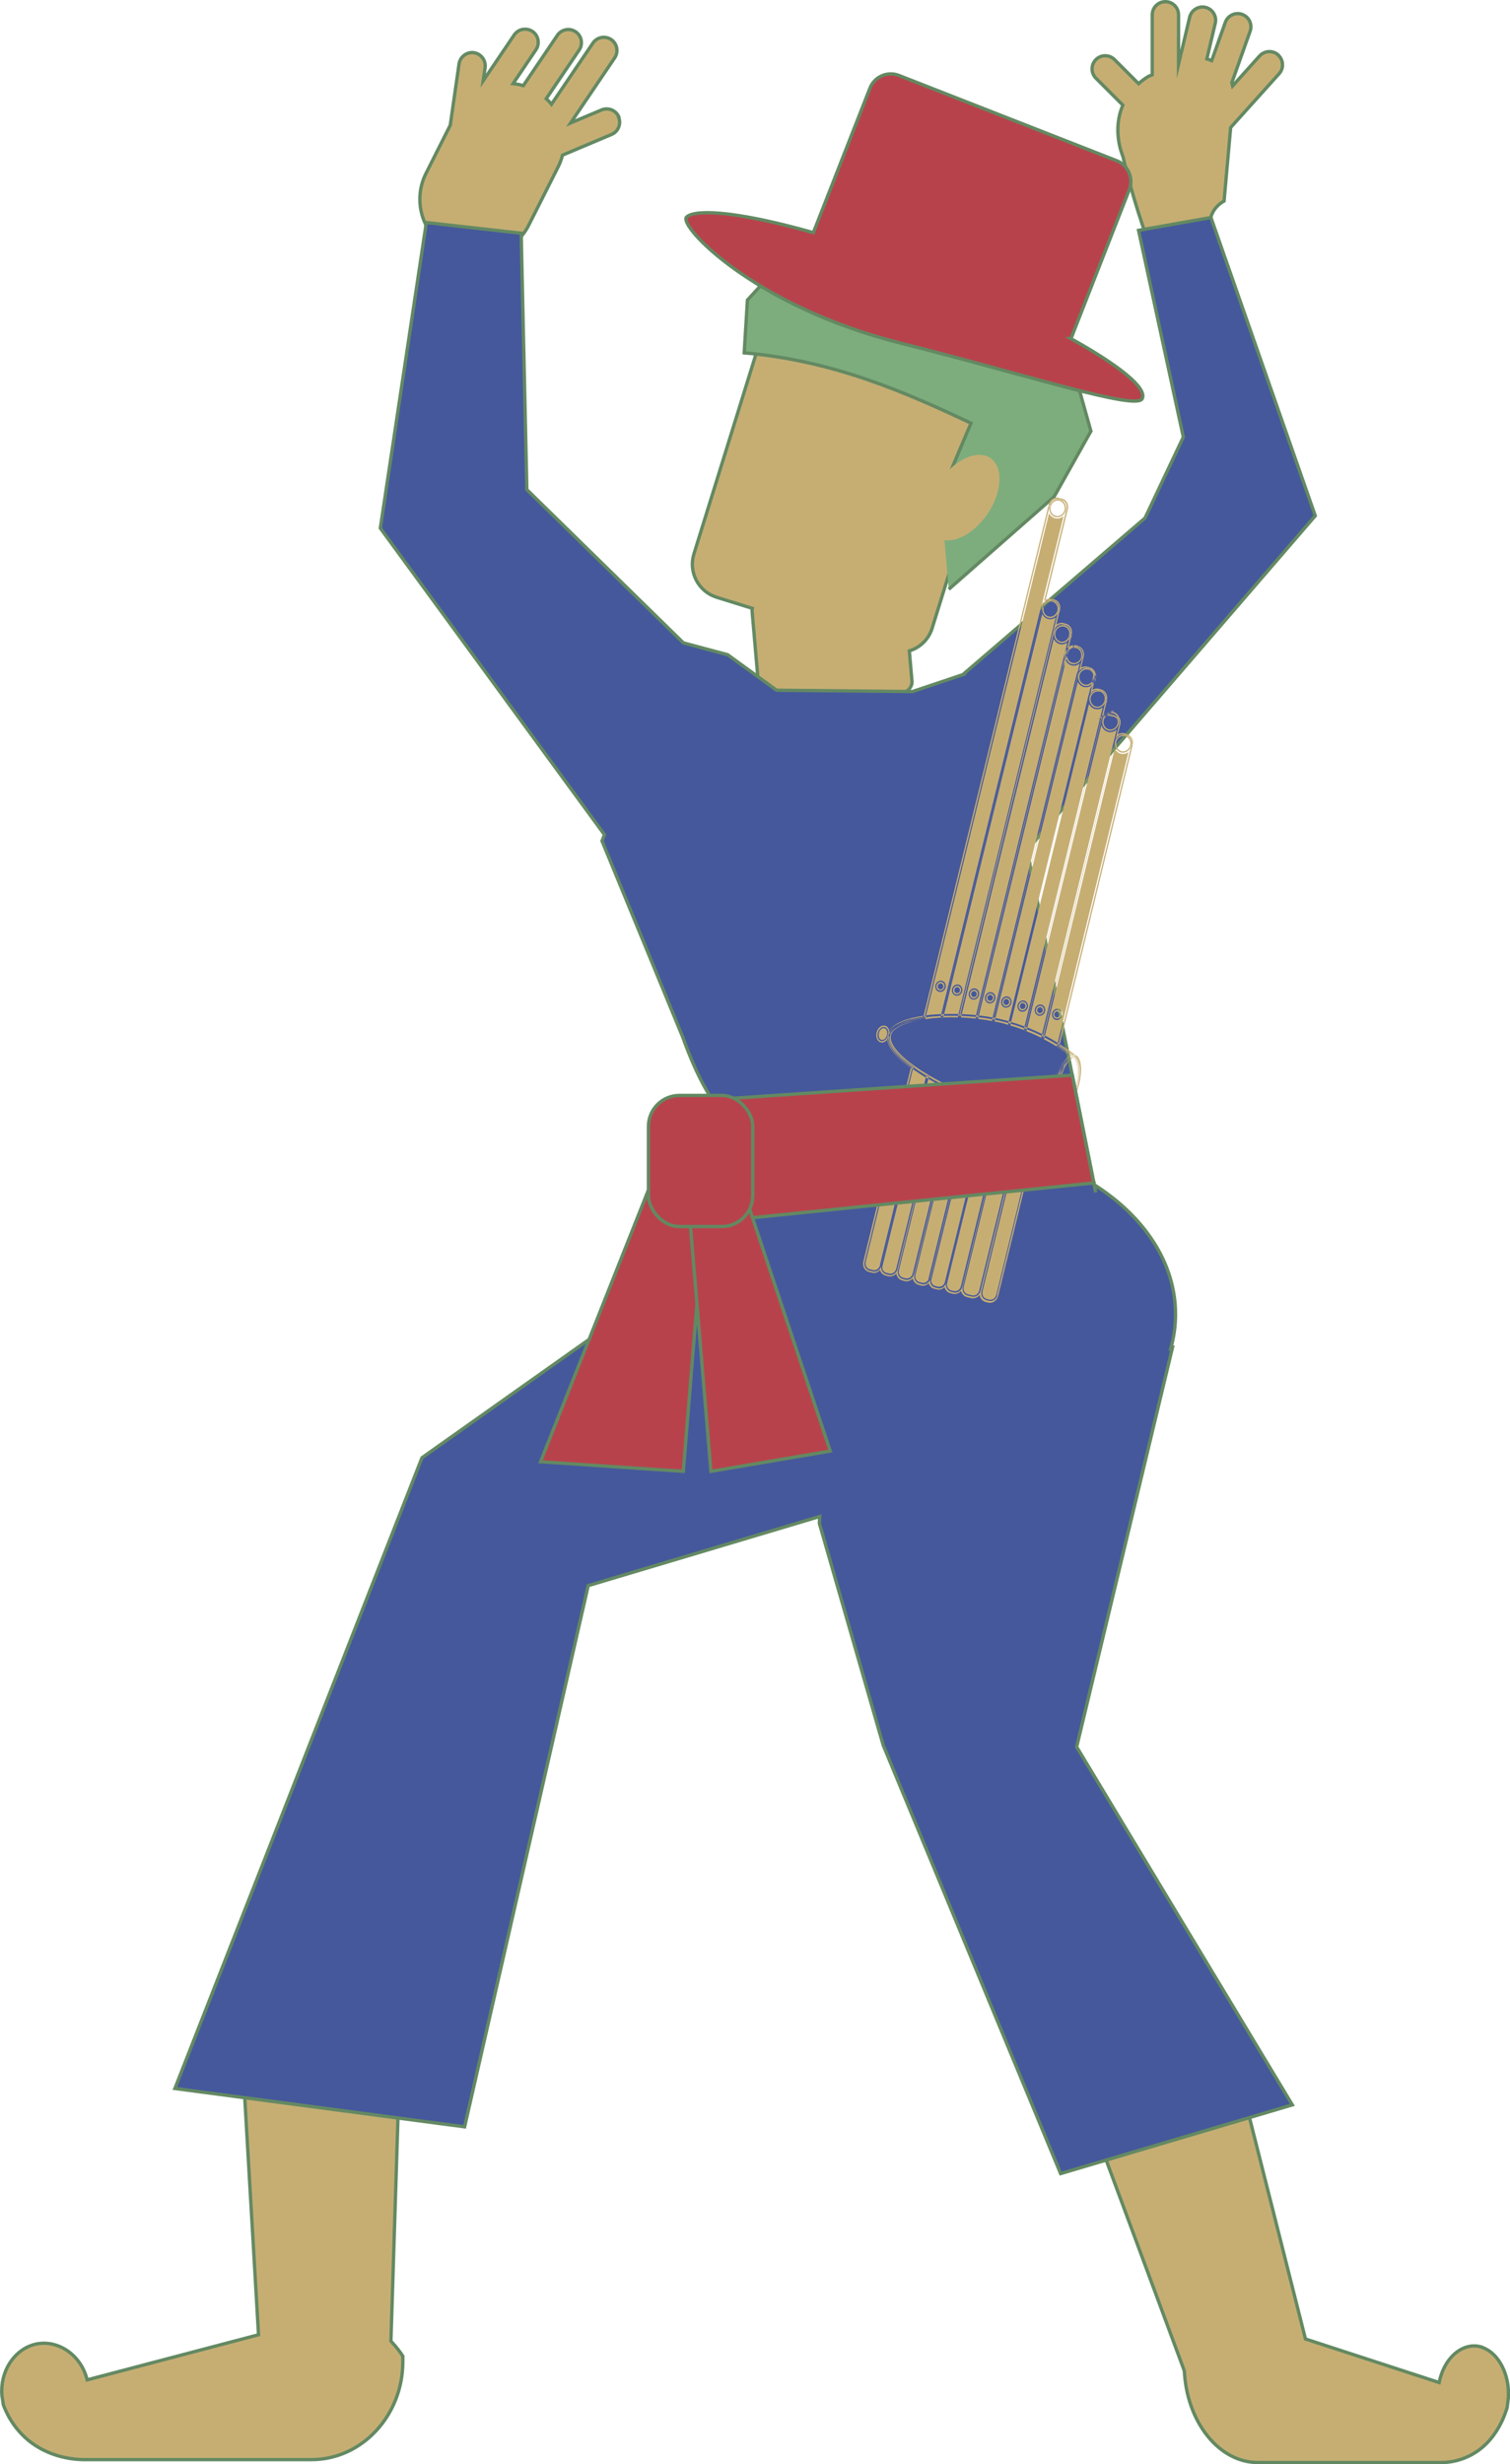 <?xml version="1.0" encoding="UTF-8"?>
<svg id="Layer_2" data-name="Layer 2" xmlns="http://www.w3.org/2000/svg" viewBox="0 0 135.62 221.24">
  <defs>
    <style>
      .cls-1 {
        fill: #b8424c;
      }

      .cls-1, .cls-2, .cls-3, .cls-4 {
        stroke: #638962;
        stroke-miterlimit: 10;
        stroke-width: .3px;
      }

      .cls-5 {
        stroke-width: 0px;
      }

      .cls-5, .cls-3 {
        fill: #c6ae73;
      }

      .cls-2 {
        fill: #7dad7d;
      }

      .cls-4 {
        fill: #45589c;
      }
    </style>
  </defs>
  <g id="Layer_1-2" data-name="Layer 1">
    <g>
      <path class="cls-3" d="M87.43,34.05l-15.5-4.81c-1.62-.5-3.36.41-3.87,2.03l-5.74,18.48c-.5,1.62.41,3.36,2.03,3.87l3.22,1c-.02.08-.03.17-.02.26l.65,7.49c.06.66.95,1.12,1.99,1.03l2.57-.22.5-.04,6.86-.6c1.04-.09,1.84-.7,1.79-1.36l-.24-2.74c.95-.29,1.74-1.03,2.05-2.04l5.74-18.48c.5-1.62-.41-3.36-2.03-3.87Z"/>
      <path class="cls-3" d="M114.8,4.93c-.48-.43-1.23-.39-1.67.09l-2.42,2.69c-.02-.09-.06-.18-.08-.27l1.65-4.64c.22-.61-.1-1.29-.72-1.51-.61-.22-1.29.1-1.51.72l-1.22,3.43c-.14-.06-.29-.1-.44-.15l.76-3.21c.15-.63-.25-1.27-.88-1.42-.63-.15-1.27.25-1.42.88l-1,4.23V1.33c0-.65-.53-1.18-1.18-1.18s-1.18.53-1.18,1.18v5.39c-.12.05-.23.09-.35.14-.23.14-.54.35-.88.65l-2.16-2.16c-.46-.46-1.21-.46-1.67,0-.46.46-.46,1.21,0,1.67l2.42,2.42c-.93,2.16-.15,4.23,0,4.59.37,1.56.81,3.19,1.34,4.88.28.89.57,1.75.86,2.58,2.07.1,4.15.19,6.22.29-.07-.08-.86-1.02-.53-2.24.26-.97,1.06-1.42,1.2-1.49.2-2.2.39-4.4.59-6.6l4.36-4.84c.43-.48.39-1.23-.09-1.67Z"/>
      <g>
        <path class="cls-3" d="M21.31,174.79v2.01l1.91,32.82c-5.13,1.35-10.26,2.7-15.39,4.05-.58-2.36-2.81-3.73-4.81-3.16-1.77.5-3.02,2.42-2.85,4.54.04.29.09.57.13.86.26.69.68,1.54,1.38,2.34,2.1,2.43,5.04,2.57,5.78,2.58h20.53c4.5,0,8.19-3.95,8.19-8.79v-.5c-.21-.33-.57-.82-1.07-1.35l1.12-35.42h-14.92Z"/>
        <path class="cls-3" d="M133.15,210.75c-1.62-.57-3.43.8-3.89,3.16-4-1.3-8.01-2.61-12.01-3.91l-6.72-26.56-13.49,3.96.45,1.52,8.88,23.94c.22,4.58,3.1,8.23,6.6,8.23h16.59c.6-.01,2.98-.15,4.68-2.58.57-.81.91-1.66,1.12-2.34.04-.29.07-.57.11-.86.14-2.12-.88-4.04-2.31-4.54Z"/>
      </g>
      <path class="cls-3" d="M55.58,10.5c-.25-.6-.95-.88-1.55-.63l-2.78,1.17,3.96-5.85c.36-.54.22-1.28-.32-1.64-.54-.36-1.28-.22-1.64.32l-3.72,5.49c-.14-.18-.3-.34-.47-.5l2.96-4.37c.36-.54.22-1.28-.32-1.64h0c-.54-.36-1.28-.22-1.64.32l-3.06,4.52c-.3-.09-.61-.15-.92-.18l2.06-3.05c.36-.54.22-1.28-.32-1.64h0c-.54-.36-1.28-.22-1.64.32l-2.78,4.11.17-1.18c.09-.64-.36-1.24-1-1.34-.64-.09-1.24.36-1.34,1l-.79,5.51-2.18,4.33c-1.28,2.54-.25,5.66,2.28,6.94h0c2.54,1.28,5.66.25,6.94-2.28l2.65-5.25c.17-.34.3-.69.39-1.05l4.41-1.86c.6-.25.88-.95.63-1.55Z"/>
      <path class="cls-4" d="M105.25,120.98l-.16.3c.32-1.06.49-2.16.49-3.28,0-4.63-2.82-8.78-7.3-11.63l-5.98-29.76-.08-.26,25.91-30.04-9.37-26.78-6.5,1.15,4.02,18.56-3.44,7.27-16.26,13.97.02.05-4.65,1.56-12.2-.12-4.4-3.19-3.97-1.06-14.06-13.76-.51-23.02-8.52-.96-4.13,27.44,20.13,27.52-.22.56,7.27,17.66c2.54,7.09,5.19,8.87,7.84,9.77l-.93,4.26c-2.41,1.78-4.23,3.98-5.24,6.42l-.24-.33-24.87,17.6-22.19,56.63,26.02,3.44,11.1-48.59,20.8-6.21-.04.61,5.74,19.94,15.93,38.45,20.81-6.17-19.37-32.14,8.61-35.87Z"/>
      <path class="cls-2" d="M85.21,52.91l9.47-8.32,3.3-5.88-2.58-9.18-12.34-6.6-12.77.57-3.16,3.44-.29,4.74c8.24.71,14.84,3.72,20.37,6.31l-2.73,6.46"/>
      <ellipse class="cls-5" cx="86.54" cy="44.68" rx="4.29" ry="2.6" transform="translate(1.01 91.26) rotate(-55.88)"/>
      <g>
        <path class="cls-5" d="M96.34,94.67l.04.03c.06,0,.12-.01.17,0,.01,0,.02.01.03.02h0s-.16-.12-.16-.12c-.4-.3-.82-.58-1.23-.84l-.03.1c.4.26.8.53,1.17.81Z"/>
        <path class="cls-5" d="M95.37,99.49l-.19.02c-.1.01-.21.01-.31.02.12-.01.25-.01.37-.02l.25-.03h0s-.09,0-.13,0h0Z"/>
        <path class="cls-5" d="M81.75,91.52l.02.09-.02-.09c.35-.09.75-.17,1.17-.24l.02-.08c-1.48.22-2.66.65-3.08,1.35,0,0,0,0,0,.01.29-.44.92-.79,1.88-1.05Z"/>
        <path class="cls-5" d="M96.83,97.37c-.29,1.15-.84,2-1.33,2.11.52-.04,1.11-.91,1.42-2.14.34-1.33.18-2.44-.35-2.62l-.09.07c.52.15.67,1.27.34,2.58Z"/>
        <path class="cls-5" d="M100.55,64.48s0-.01,0-.02c0,0,0,.01,0,.02h0Z"/>
        <path class="cls-5" d="M99.95,64.03c.24.06.41.25.49.48l.1-.05c-.1-.28-.3-.48-.56-.54-.04,0-.08,0-.11,0l-.15.12c.08,0,.16-.02.24,0Z"/>
        <path class="cls-5" d="M99.33,64.05l.36-.14c-.12.02-.24.06-.36.14Z"/>
        <path class="cls-5" d="M100.04,64.34h0c.12.03.23.12.3.23,0,0,0,0,0-.01l.1-.05c-.08-.14-.21-.24-.37-.28l-.39-.09s-.07,0-.1,0l-.18.14s0,0-.01.01c.1-.04.19-.05.27-.03l.39.09Z"/>
        <path class="cls-5" d="M101.12,66l.07.02c.33.08.53.44.44.8v.02s.1.02.1.02c0,0,0,0,0-.01h0c.05-.21.02-.42-.08-.59s-.26-.29-.45-.35l-.07-.02h0s-.04.12-.04.12Z"/>
        <path class="cls-5" d="M101.52,66.83h0s.11,0,.11,0c.04-.38-.16-.73-.51-.83l-.03.09v.02s-.01,0-.01,0h0c.29.09.48.39.44.72Z"/>
        <path class="cls-5" d="M94.27,45.44l.03-.11c.09-.36.43-.59.76-.51l.1.02.03-.12-.1-.02c-.39-.1-.8.17-.9.6l-.03.11v-.03s.11.05.11.05Z"/>
        <path class="cls-5" d="M95.14,44.96h0s.03-.12.03-.12c-.39-.08-.78.17-.89.59h.02s.08.01.08.01v.02s0,0,0,0c.09-.36.43-.58.76-.51Z"/>
        <path class="cls-5" d="M99.21,62.82h0s.11,0,.11,0c.04-.37-.15-.71-.48-.83l-.03.11h0c.28.09.45.38.41.7Z"/>
        <path class="cls-5" d="M98.88,62.01c.33.08.53.44.44.8h0s.08.03.08.03h.02s0,0,0,0h0c.1-.42-.13-.84-.52-.94h0s-.04-.01-.04-.01l-.03.11h.04Z"/>
        <path class="cls-5" d="M97.84,60.03h0c.25.06.42.28.46.54l.11-.02c-.04-.31-.25-.56-.53-.63h0s0,.02,0,.02l-.02.09h0Z"/>
        <path class="cls-5" d="M97.81,60.14h0c.2.07.34.24.39.46,0,0,0,0,0,0l.11-.02c-.06-.25-.22-.46-.46-.54h0s-.03.12-.03.12Z"/>
        <polygon class="cls-5" points="98.41 60.56 98.41 60.55 98.41 60.56 98.41 60.56"/>
        <path class="cls-5" d="M94.61,54.05h-.01c.27.11.43.4.38.72h0s.11.01.11.01c.06-.37-.13-.71-.45-.84h0s-.03.12-.03.12Z"/>
        <path class="cls-5" d="M94.64,53.93h.02c.33.08.53.45.44.81v.04s.1.02.1.02c0,0,0,0,0,0v-.04c.11-.42-.12-.84-.52-.95h0s-.02.07-.02.07v.04s0,0,0,0Z"/>
        <path class="cls-5" d="M94.42,53.88h.04s.02-.11.02-.11c0,0,0,0,0,0h-.04c-.19-.05-.38-.01-.54.1l-.05.19c.15-.15.35-.22.56-.17Z"/>
        <path class="cls-5" d="M93.76,54.4l-.02.1h0c.09-.32.38-.53.69-.5h-.01s.02-.12.02-.12c-.23-.02-.45.08-.61.25l-.05.2s-.02.05-.03.06Z"/>
        <path class="cls-5" d="M96.37,58.04c-.17.03-.32.13-.43.27v.05s.05.05.05.05c0,0,0,0,0,0,.1-.14.25-.23.4-.26l-.02-.23c-.14.02-.26.08-.37.17l-.05.21c.11-.15.26-.25.43-.26Z"/>
        <path class="cls-5" d="M96.57,58.05s-.07,0-.11,0c.04,0,.07,0,.11,0l.02-.12s-.06,0-.08,0c-.02,0-.03,0-.05,0v.24s.03,0,.04,0h0s.04,0,.05,0h0s.02-.12.02-.12Z"/>
        <path class="cls-5" d="M101.08,65.99s.01,0,.02,0c0,0,0,0,.01,0l.03-.11h.01s-.01,0-.01,0h-.04s0,0,0,0l-.03.12Z"/>
        <polygon class="cls-5" points="101.11 65.99 101.08 65.99 101.05 66.1 101.08 66.1 101.11 65.99"/>
        <path class="cls-5" d="M101.12,66h-.01s0,0,.01,0h0Z"/>
        <polygon class="cls-5" points="101.11 65.99 101.11 65.99 101.11 65.99 101.11 65.99"/>
        <path class="cls-5" d="M101.63,66.84s0,.07,0,.11c0,.03-.03.06-.04.09l.1.03h0s0,0,0,0c.01-.02.03-.05.04-.08,0-.04,0-.07,0-.1,0,0,0-.02,0-.03h0s-.11-.01-.11-.01Z"/>
        <polygon class="cls-5" points="101.48 67.01 101.58 67.04 101.63 66.84 101.52 66.83 101.52 66.83 101.47 67.01 101.48 67.01"/>
        <polygon class="cls-5" points="101.63 66.84 101.63 66.84 101.63 66.83 101.63 66.84"/>
        <polygon class="cls-5" points="101.63 66.84 101.63 66.84 101.63 66.84 101.63 66.84"/>
        <path class="cls-5" d="M99.32,62.94s-.03.06-.04.09l.05.02h.06s.03-.04.04-.07,0-.07,0-.12h-.02s-.09-.01-.09-.01c0,.04,0,.07,0,.11Z"/>
        <polygon class="cls-5" points="99.17 62.99 99.28 63.03 99.32 62.83 99.21 62.82 99.21 62.82 99.17 63 99.17 62.99"/>
        <polygon class="cls-5" points="99.32 62.83 99.32 62.83 99.32 62.83 99.32 62.83"/>
        <path class="cls-5" d="M98.74,61.97s.04,0,.05,0c.02,0,.03.02.04.02l.03-.11h0s0,0,0,0c-.02-.01-.08-.03-.12-.03h0s-.02.12-.02.12Z"/>
        <polygon class="cls-5" points="98.8 62.11 98.83 62 98.74 61.97 98.71 62.09 98.71 62.09 98.8 62.11 98.8 62.11"/>
        <polygon class="cls-5" points="98.84 62 98.84 62 98.84 62 98.84 62"/>
        <polygon class="cls-5" points="98.84 62 98.83 62 98.83 62 98.84 62"/>
        <path class="cls-5" d="M97.77,59.99s.04.02.06.03l.03-.09v-.03s-.08-.03-.14-.03l-.02.12s.05,0,.07,0Z"/>
        <polygon class="cls-5" points="97.8 60.14 97.83 60.02 97.7 59.99 97.68 60.11 97.67 60.11 97.8 60.14 97.8 60.14"/>
        <polygon class="cls-5" points="97.84 60.03 97.84 60.03 97.83 60.02 97.83 60.02 97.84 60.03"/>
        <path class="cls-5" d="M98.41,60.99c.02-.09.02-.18.02-.27l-.12.51c.04-.06.08-.14.11-.24Z"/>
        <path class="cls-5" d="M98.1,61.13s0,0,0,0l.18-.31c.02-.08.02-.16.01-.23l-.11.02s0,0,0,0c0,.07,0,.14-.01.2l-.08.33Z"/>
        <polygon class="cls-5" points="98.41 60.54 98.4 60.55 98.41 60.55 98.41 60.54"/>
        <path class="cls-5" d="M98.32,60.75l.09-.16s0-.03,0-.04l-.11.02c.01.06.02.11.02.17Z"/>
        <polygon class="cls-5" points="98.3 60.58 98.3 60.57 98.3 60.57 98.3 60.58"/>
        <polygon class="cls-5" points="98.3 60.58 98.3 60.58 98.3 60.58 98.3 60.58"/>
        <path class="cls-5" d="M95.92,58.37l-.06.27v.19s0,0,0,0l.06-.25s.04-.1.07-.16c0,0,0,0,0,0l-.06-.05Z"/>
        <path class="cls-5" d="M96.58,58.05s.06,0,.09,0c.03,0,.05.03.08.04v-.03s.03-.09.03-.09c-.04-.02-.11-.04-.16-.04,0,0-.02,0-.03,0h0s0,0,0,0l-.02.12Z"/>
        <polygon class="cls-5" points="96.75 58.09 96.58 58.05 96.56 58.17 96.55 58.17 96.71 58.2 96.71 58.2 96.75 58.09"/>
        <polygon class="cls-5" points="96.57 58.05 96.57 58.05 96.57 58.05 96.57 58.05 96.57 58.05"/>
        <polygon class="cls-5" points="96.57 58.05 96.58 58.05 96.58 58.05 96.57 58.05"/>
        <path class="cls-5" d="M96.15,56.98s0,.09,0,.13c-.01.04-.03.07-.05.11l.1.04h0s0,0,.01-.02c.01-.03.03-.06.04-.1.01-.05.01-.09.01-.12,0-.01,0-.02,0-.03h0s-.11,0-.11,0Z"/>
        <polygon class="cls-5" points="95.99 57.18 96.09 57.22 96.15 56.98 96.04 56.96 96.04 56.96 95.98 57.19 95.99 57.18"/>
        <path class="cls-5" d="M95.09,54.79s0,.05,0,.07c0,.02-.02.04-.03.06l.1.03h0s0,0,0,0c0-.01.02-.04.03-.07s0-.06,0-.09h0s-.11-.01-.11-.01Z"/>
        <polygon class="cls-5" points="94.95 54.89 95.06 54.92 95.09 54.79 94.98 54.76 94.98 54.76 94.95 54.89 94.95 54.89"/>
        <polygon class="cls-5" points="95.09 54.78 95.09 54.77 95.09 54.77 95.09 54.78"/>
        <polygon class="cls-5" points="95.09 54.79 95.09 54.78 95.09 54.79 95.09 54.79"/>
        <path class="cls-5" d="M94.47,53.89s.06,0,.09,0c.03,0,.05.03.08.04v-.04s.03-.08.03-.08c-.04-.02-.09-.04-.18-.04h0s-.02.12-.02.12Z"/>
        <polygon class="cls-5" points="94.6 54.04 94.63 53.93 94.47 53.89 94.44 54 94.44 54 94.6 54.04 94.6 54.04"/>
        <polygon class="cls-5" points="94.46 53.89 94.45 53.88 94.45 53.89 94.46 53.89"/>
        <polygon class="cls-5" points="94.64 53.93 94.64 53.93 94.63 53.93 94.63 53.93 94.64 53.93"/>
        <polygon class="cls-5" points="94.47 53.89 94.46 53.89 94.47 53.89 94.47 53.89"/>
        <polygon class="cls-5" points="95.21 44.86 95.17 44.85 95.14 44.96 95.18 44.97 95.18 44.97 95.21 44.86"/>
        <path class="cls-5" d="M95.17,44.85s.02,0,.02,0c0,0,.01,0,.02,0l.03-.11h.01s-.02,0-.02,0h-.04s0,0,0,0l-.03.12Z"/>
        <polygon class="cls-5" points="95.17 44.85 95.17 44.84 95.17 44.85 95.17 44.85"/>
        <polygon class="cls-5" points="95.17 44.85 95.17 44.85 95.17 44.85 95.17 44.85"/>
        <polygon class="cls-5" points="94.27 45.46 94.27 45.46 94.27 45.46 94.27 45.46 94.27 45.46"/>
        <polygon class="cls-5" points="94.27 45.44 94.17 45.42 94.17 45.41 94.16 45.42 94.27 45.46 94.27 45.45 94.27 45.44"/>
        <polygon class="cls-5" points="94.38 45.48 94.38 45.47 94.27 45.44 94.27 45.46 94.3 45.46 94.38 45.48"/>
        <polygon class="cls-5" points="94.27 45.44 94.27 45.44 94.27 45.44 94.27 45.44"/>
        <polygon class="cls-5" points="94.27 45.44 94.27 45.44 94.27 45.44 94.27 45.44"/>
        <path class="cls-5" d="M93.54,54.36s.02-.06.03-.07l1.95-7.95c-.21.18-.49.26-.76.19-.24-.06-.43-.23-.54-.45l-11.05,45.08c.44-.06.9-.09,1.37-.11l8.99-36.7ZM84.35,89.05c-.25-.06-.4-.34-.33-.61s.33-.44.58-.38.4.34.33.61-.33.44-.58.38Z"/>
        <path class="cls-5" d="M85.08,115.18v.02s-.01.01-.02.02c-.03.13,0,.27.06.39.07.12.18.21.31.24h0s.24.06.24.06c.13.03.27,0,.39-.07.12-.08.2-.2.24-.34l3.94-16.1c-.42-.07-.83-.16-1.24-.25l-3.93,16.03Z"/>
        <path class="cls-5" d="M77.76,113.3c-.04.14-.02.29.05.42.07.12.18.21.31.24h0s.29.07.29.07c.26.06.54-.11.62-.4h0s0-.04,0-.06l4.12-16.83c-.41-.24-.8-.5-1.16-.75l-4.24,17.31Z"/>
        <path class="cls-5" d="M86.56,115.54c-.04.14-.02.29.05.42.07.12.18.21.31.24h0s.39.1.39.1c.13.03.27,0,.39-.07.12-.08.2-.2.24-.34l3.99-16.29c-.48-.03-.95-.09-1.43-.15l-3.95,16.11Z"/>
        <path class="cls-5" d="M94.82,55.43c-.2.15-.44.2-.68.14s-.43-.23-.54-.44l-8.8,35.91c.43-.01.86-.01,1.29,0l8.73-35.61ZM85.84,89.39c-.25-.06-.4-.34-.33-.61s.33-.44.58-.38.4.34.33.61-.33.44-.58.38Z"/>
        <path class="cls-5" d="M86.19,98.25l-3.97,16.2c-.04.14-.02.29.05.42.07.12.18.21.31.24h0s.24.06.24.06c.24.06.48-.08.59-.33,0-.03,0-.06,0-.08l3.94-16.07h0c-.38-.13-.77-.28-1.17-.44Z"/>
        <path class="cls-5" d="M96.73,60.45c.01-.06.04-.11.07-.15v-.02s.18-.71.18-.71c-.2.17-.47.24-.73.17-.23-.06-.41-.21-.52-.42l-7.81,31.85c.43.05.84.11,1.23.18l7.57-30.9ZM88.81,90.08c-.25-.06-.4-.34-.33-.61s.33-.44.58-.38.4.34.33.61-.33.44-.58.38Z"/>
        <path class="cls-5" d="M98.8,64.5l-.17.07.19-.15.22-.9c-.19.14-.44.2-.68.14s-.44-.24-.55-.46l-7,28.56c.41.12.81.25,1.21.4l6.78-27.65ZM91.73,90.83c-.25-.06-.4-.34-.33-.61s.33-.44.58-.38.4.34.33.61-.33.44-.58.38Z"/>
        <path class="cls-5" d="M80.74,114.05c-.04.14-.02.29.05.42.07.12.18.21.31.24h0s.24.06.24.06c.13.03.27,0,.39-.07.12-.08.2-.2.24-.34l3.97-16.2c-.39-.17-.79-.35-1.18-.54l-4.03,16.44Z"/>
        <path class="cls-5" d="M87.6,98.76l-3.93,16.04s-.02.06-.03.08c-.04.27.12.52.36.58h0s.24.06.24.06c.26.06.54-.11.62-.4h0s3.93-16.03,3.93-16.03c-.04,0-.08-.01-.12-.02-.36-.09-.72-.2-1.07-.32Z"/>
        <path class="cls-5" d="M95.86,57.69c-.19.14-.44.2-.67.14-.25-.06-.45-.25-.55-.48l-8.26,33.7c.43.02.86.05,1.28.09l8.2-33.45ZM87.35,89.74c-.25-.06-.4-.34-.33-.61s.33-.44.58-.38.4.34.33.61-.33.44-.58.38Z"/>
        <path class="cls-5" d="M100.28,65.52c-.21.18-.48.26-.76.19-.3-.08-.52-.32-.6-.62l-6.65,27.16c.45.18.89.37,1.32.59l6.7-27.32ZM93.28,91.19c-.25-.06-.4-.34-.33-.61s.33-.44.58-.38.4.34.33.61-.33.44-.58.38Z"/>
        <path class="cls-5" d="M101.35,67.53c-.2.14-.44.2-.68.14-.25-.06-.45-.24-.55-.47l-6.27,25.77c.39.2.77.42,1.15.66l6.35-26.09ZM94.83,91.57c-.25-.06-.4-.34-.33-.61s.33-.44.58-.38.4.34.33.61-.33.44-.58.38Z"/>
        <path class="cls-5" d="M79.25,113.68h0c-.04.29.11.55.37.6l.24.06c.27.07.56-.12.63-.42l4.03-16.44c-.39-.2-.77-.4-1.14-.62l-4.12,16.81Z"/>
        <path class="cls-5" d="M88.25,115.96c-.04.14-.02.29.05.42.07.12.18.21.31.24h0s.24.06.24.06c.27.07.56-.12.63-.42l4.05-16.64c-.44,0-.87,0-1.3-.03l-3.99,16.37Z"/>
        <path class="cls-5" d="M90.6,91.69l7.17-29.28v-.02s.02-.02.02-.03l.12-.5h0s.08-.3.08-.3c-.19.13-.42.17-.64.12-.25-.06-.44-.24-.55-.47l-7.4,30.19c.4.08.8.18,1.2.29ZM89.93,89.85c.07-.27.33-.44.58-.38s.4.34.33.61-.33.44-.58.38-.4-.34-.33-.61Z"/>
        <path class="cls-5" d="M96.09,94.77s-.02-.01-.02-.02c-.3.27-.73.73-1.03,1.35.32-.63.77-1.08,1.06-1.33Z"/>
        <path class="cls-5" d="M92.19,92.58c.45.18.89.37,1.32.59l.02-.08.02-.09c-.41-.21-.85-.4-1.32-.59l-.04.17Z"/>
        <path class="cls-5" d="M94.91,93.96l.04-.17c-.35-.22-.74-.44-1.15-.65l-.04.17c.39.2.77.41,1.15.65Z"/>
        <path class="cls-5" d="M87.63,91.45v-.12s0-.03,0-.03c-.42-.04-.86-.07-1.29-.09l-.03.14c.43.02.87.05,1.32.1Z"/>
        <path class="cls-5" d="M93.68,99.37c.44-.01.88-.04,1.31-.08-.01-.02-.02-.05-.03-.07-2.61.25-5.13-.03-7.5-.83-3.68-1.24-7.82-3.94-7.44-5.45.15-.62,1.23-1.13,2.82-1.4-.37.06-.72.13-1.03.21h-.02c-1.09.3-1.73.72-1.86,1.23-.17.69.57,1.66,2.07,2.75l.06.04v.05c.35.26.74.51,1.15.76v-.05s.21.11.21.11v.06c.36.22.75.42,1.14.62v-.05s.25.12.25.12v.06c.39.19.79.38,1.18.54v-.05s.26.1.26.1v.06c.38.16.77.31,1.15.44l.02-.06.21.07v.06c.41.13.81.24,1.2.34l.02-.07.21.05v.06c.41.1.83.18,1.23.24l.02-.06.22.03v.07c.5.07.99.12,1.45.15l.02-.07.3.02-.02.07c.46.02.89.03,1.3.02l.02-.08h.09Z"/>
        <path class="cls-5" d="M84.51,91.22h0c-.48.02-.94.06-1.37.12l-.04.16c.43-.06.9-.11,1.39-.14l.02-.14Z"/>
        <path class="cls-5" d="M84.72,91.35c.42-.02.86-.02,1.32,0v-.12s.01-.02.01-.02c-.44-.01-.87-.01-1.3,0l-.04.14Z"/>
        <path class="cls-5" d="M90.57,91.85c-.39-.11-.79-.2-1.2-.29l-.04.15c.26.05.53.11.79.17.14.03.27.09.41.13l.02-.1.02-.06Z"/>
        <path class="cls-5" d="M89.12,91.51c-.4-.07-.81-.13-1.23-.18l-.04.15c.42.05.84.11,1.26.19v-.11s0-.05,0-.05Z"/>
        <path class="cls-5" d="M91.98,92.32c-.38-.15-.79-.28-1.2-.41l-.04.16c.42.12.83.26,1.24.41v-.1s0-.07,0-.07Z"/>
        <path class="cls-5" d="M90.71,91.72s0,0,0,0l7.18-29.29s0,.01-.01.02l-7.17,29.27Z"/>
        <path class="cls-5" d="M84.57,88.17c-.19-.05-.39.08-.45.29s.06.42.25.47.39-.08.45-.29-.06-.42-.25-.47ZM84.41,88.82c-.13-.03-.21-.18-.18-.32s.18-.24.31-.2.21.18.18.32-.18.24-.31.2Z"/>
        <path class="cls-5" d="M86.06,88.52c-.19-.05-.39.08-.45.29s.06.42.25.47.39-.08.45-.29-.06-.42-.25-.47ZM85.9,89.16c-.13-.03-.21-.18-.18-.32s.18-.24.31-.2.21.18.18.32-.18.24-.31.2Z"/>
        <path class="cls-5" d="M90.49,89.59c-.19-.05-.39.08-.45.29s.06.42.25.47.39-.08.45-.29-.06-.42-.25-.47ZM90.32,90.23c-.13-.03-.21-.18-.18-.33s.18-.24.31-.2.21.18.18.32-.18.24-.31.2Z"/>
        <path class="cls-5" d="M91.95,89.95c-.19-.05-.39.08-.45.29s.06.42.25.47.39-.08.45-.29-.06-.42-.25-.47ZM91.79,90.6c-.13-.03-.21-.18-.18-.33s.18-.24.31-.2.21.18.18.32-.18.24-.31.2Z"/>
        <path class="cls-5" d="M89.03,89.21c-.19-.05-.39.08-.45.29s.06.42.25.47.39-.08.45-.29-.06-.42-.25-.47ZM88.87,89.85c-.13-.03-.21-.18-.18-.32s.18-.24.31-.2.21.18.18.32-.18.24-.31.2Z"/>
        <path class="cls-5" d="M95.6,59.38v-.2s-7.83,31.97-7.83,31.97c.01,0,.03,0,.04,0l7.79-31.78Z"/>
        <path class="cls-5" d="M95.05,90.69c-.19-.05-.39.08-.45.29s.06.42.25.47.39-.08.45-.29-.06-.42-.25-.47ZM94.88,91.34c-.13-.03-.21-.18-.18-.32s.18-.24.31-.2.21.18.18.32-.18.24-.31.2Z"/>
        <path class="cls-5" d="M93.5,90.32c-.19-.05-.39.08-.45.29s.06.42.25.47.39-.08.45-.29-.06-.42-.25-.47ZM93.34,90.96c-.13-.03-.21-.18-.18-.32s.18-.24.31-.2.21.18.18.32-.18.24-.31.2Z"/>
        <path class="cls-5" d="M94.19,55.35c-.34-.08-.53-.44-.45-.81v-.03s0,0,0,0v.04s-.01,0-.01,0h0s-.1-.02-.1-.02c-.09.42.14.84.53.94s.76-.15.89-.54l-.11-.03h0c-.12.33-.44.53-.76.45Z"/>
        <path class="cls-5" d="M99.17,63.01h0c-.13.32-.44.5-.75.42-.34-.09-.54-.46-.45-.83.09-.35.4-.57.74-.51h0s.02-.12.02-.12c-.38-.06-.76.19-.86.6-.11.43.13.87.53.97.37.09.74-.14.88-.51h-.02s-.09-.03-.09-.03Z"/>
        <path class="cls-5" d="M100.35,64.58c.05.14.06.27.02.39-.09.37-.45.6-.79.51s-.54-.46-.45-.83c.05-.19.16-.31.26-.38,0,0-.01,0-.02,0l-.23.09c-.05.08-.1.17-.12.26-.11.43.13.87.53.97s.81-.17.92-.6c.04-.16.02-.32-.03-.47l-.1.05s0,0,0,0Z"/>
        <path class="cls-5" d="M92.16,92.21l6.76-27.57c.02-.09.06-.16.11-.23l-.1.04-6.8,27.74s.02.01.04.02Z"/>
        <path class="cls-5" d="M87.57,88.87c-.19-.05-.39.08-.45.29s.06.42.25.47.39-.08.45-.29-.06-.42-.25-.47ZM87.41,89.51c-.13-.03-.21-.18-.18-.32s.18-.24.31-.2.21.18.18.32-.18.24-.31.2Z"/>
        <path class="cls-5" d="M101.47,67.02h0c-.13.31-.44.5-.75.42-.34-.09-.54-.46-.45-.83s.43-.59.77-.51h0s0,0,0,0h0s0,0,0,0l.02-.11c-.39-.09-.79.18-.9.6s.13.87.53.97c.37.09.74-.14.88-.51h-.03s-.08-.03-.08-.03Z"/>
        <path class="cls-5" d="M93.63,54.52h-.01s-8.95,36.53-8.95,36.53c0,0,0,0,.01,0l8.95-36.53Z"/>
        <path class="cls-5" d="M100.05,63.77l-.36.14c.06,0,.12,0,.18,0l.19-.14Z"/>
        <path class="cls-5" d="M97.41,61.45c-.34-.09-.54-.46-.45-.83.08-.34.39-.56.72-.51h0s.02-.12.02-.12c-.37-.05-.74.2-.84.61-.11.43.13.87.53.97.24.06.48-.02.66-.18l.06-.25c-.15.25-.43.38-.69.32Z"/>
        <path class="cls-5" d="M100.52,65.03l-6.83,27.86s.04.02.06.03l6.44-26.46c.09-.36.43-.59.76-.51l.12.03.03-.12-.12-.03c-.19-.05-.39,0-.56.1,0,0-.01,0-.02.01l.22-.9c.05-.2.02-.4-.07-.58l-.1.05c.08.14.11.32.06.5Z"/>
        <path class="cls-5" d="M101.58,67.05l-6.49,26.64s.07.04.1.06l6.5-26.68-.11-.03h0Z"/>
        <path class="cls-5" d="M99.27,63.04l-.31,1.28.32-.24s.04-.01.06-.03h-.03c-.07.04-.14.08-.2.12l.27-1.11-.05-.02h-.05s0,0,0,0Z"/>
        <path class="cls-5" d="M89.26,91.37s.02,0,.03,0l7.61-31.06c-.03.05-.06.1-.07.16l-7.57,30.9Z"/>
        <path class="cls-5" d="M88.9,99.12s0,0,0,0l-3.93,16.04s0-.01.01-.02l3.92-16.01Z"/>
        <path class="cls-5" d="M83.27,96.81s0,0-.01,0l-4.12,16.79s0,.04,0,.06c0,0,0,0,0-.02l4.12-16.83Z"/>
        <polygon class="cls-5" points="100.54 64.46 100.54 64.46 100.54 64.46 100.54 64.46"/>
        <path class="cls-5" d="M98.11,61.55l-.22.89c.1-.35.43-.56.75-.48l.08.02.02-.12s0,0,0,0l-.08-.02c-.19-.05-.39,0-.55.1l.17-.71s0,.01-.01.02l-.18.31Z"/>
        <path class="cls-5" d="M87.5,98.73s-.02,0-.03,0l-3.94,16.06s0,.05,0,.08c.01-.03.03-.05.04-.08l3.93-16.05Z"/>
        <path class="cls-5" d="M95.98,57.19c-.13.31-.44.48-.73.41-.34-.09-.54-.46-.45-.83s.45-.6.79-.51c.29.07.48.37.45.7h0s.11,0,.11,0c.03-.38-.18-.73-.53-.82-.4-.1-.81.17-.92.6s.13.87.53.97c.36.09.71-.12.86-.47l-.1-.03h0Z"/>
        <path class="cls-5" d="M94.8,46.42c.4.1.81-.17.92-.6s-.12-.84-.5-.95l-.04.11h0c.33.09.52.45.43.82s-.45.6-.79.51-.54-.45-.45-.82h0s0,0,0,0v.02s-.07-.04-.07-.04h0s-.03,0-.03,0h0c-.1.43.13.86.53.96Z"/>
        <path class="cls-5" d="M96.75,58.09h.06c.33.09.53.46.44.82l-.35,1.41c.14-.26.41-.42.69-.35l.09.02.02-.12s0,0,0,0h0s-.09-.02-.09-.02c-.18-.04-.36,0-.52.09l.25-1c.1-.42-.13-.84-.52-.94h0s-.06-.02-.06-.02l-.02.08v.03s0,0,0,0Z"/>
        <path class="cls-5" d="M98.48,60.47l-.07.12s.01.08.01.12l.06-.24Z"/>
        <path class="cls-5" d="M86.2,91.04s.04,0,.06,0l8.45-34.47c.09-.36.43-.59.76-.51l.24.06c.33.08.53.44.44.8v.03s.1.02.1.02c0,0,0,0,0,0v-.03c.06-.2.03-.42-.07-.59-.1-.18-.26-.3-.44-.35h0s-.24-.06-.24-.06c-.19-.05-.39,0-.56.1-.03.02-.05.04-.07.05l.28-1.16-.11-.03-8.85,36.12Z"/>
        <path class="cls-5" d="M89.59,116.28c-.09.36-.43.59-.76.51l-.24-.06c-.33-.08-.53-.44-.44-.8l3.98-16.35s-.05,0-.07,0l-4,16.32c-.09.36-.43.59-.76.51l-.39-.09c-.33-.08-.53-.44-.44-.8l3.94-16.1s-.03,0-.04,0l-3.95,16.11c-.09.36-.43.59-.76.51l-.24-.06c-.33-.08-.53-.44-.44-.8h0c-.1.34-.43.56-.75.48l-.24-.06c-.31-.07-.49-.39-.45-.72-.12.31-.42.5-.73.42l-.24-.06c-.33-.08-.53-.44-.44-.8l3.97-16.22s-.02,0-.04-.01l-3.97,16.18c-.09.36-.43.59-.76.51l-.24-.06c-.33-.08-.53-.44-.44-.8l4.03-16.46s-.04-.02-.06-.03l-4.02,16.41c-.09.36-.43.59-.76.51l-.24-.06c-.31-.08-.5-.4-.45-.74-.09.35-.43.57-.76.49l-.29-.07c-.33-.08-.53-.44-.44-.8l4.25-17.35c-1.22-.88-2.08-1.81-2.19-2.62,0,.01-.02.02-.03.03.11.89,1.16,1.84,2.11,2.54l-4.26,17.37c-.05.2-.02.42.07.59.1.18.25.3.44.35h0s.29.07.29.07c.26.06.52-.04.7-.24.07.24.25.43.5.49h0s.24.06.24.06c.27.07.54-.04.72-.24.01.09.04.18.09.27.1.18.25.3.44.35h0s.24.06.24.06c.19.05.39,0,.56-.1.05-.04.1-.08.15-.13.02.08.04.15.08.22.1.18.25.3.44.35h0s.24.06.24.06c.24.06.49-.02.67-.21.07.25.25.44.5.5h0s.24.06.24.06c.25.06.5-.02.68-.2.02.06.04.12.07.18.1.18.25.3.44.35h0s.24.06.24.06c.19.05.39,0,.56-.1.06-.04.12-.09.17-.15.02.07.04.13.08.19.1.18.25.3.44.35h0s.39.1.39.1c.19.05.39,0,.56-.1.08-.05.15-.12.2-.19.01.1.04.19.09.28.1.18.25.3.44.35h0s.24.06.24.06c.39.1.79-.17.9-.6l4.07-16.7c.38-.01.75-.05,1.11-.08-.41.04-.82.07-1.23.08l-4.06,16.67Z"/>
        <path class="cls-5" d="M95.22,44.86l.13.03c.33.08.53.44.44.8l-2.03,8.3s.09-.09.15-.13l2-8.15c.1-.42-.13-.84-.52-.94h0s-.13-.03-.13-.03h0s-.04.12-.04.12Z"/>
        <path class="cls-5" d="M94.27,45.46h0l-.11-.03h0s0,0,0,0l-11.21,45.77s.08-.01.12-.02l11.2-45.73Z"/>
        <path class="cls-5" d="M96.09,57.24l-.25,1.01c.04-.06.1-.11.15-.16l.2-.83s0,0,0,0l-.1-.04Z"/>
        <path class="cls-5" d="M96.27,59.62c.4.1.81-.17.92-.6.1-.4-.1-.79-.44-.93h0s-.02.12-.02.12h-.01c.3.12.46.45.38.79-.09.37-.45.6-.79.51-.28-.07-.47-.35-.46-.67l-.07.29c.07.24.25.44.5.5Z"/>
        <path class="cls-5" d="M87.77,91.36v-.05s-.01,0-.03,0v.05s.01,0,.03,0Z"/>
        <path class="cls-5" d="M94.93,96.78c.07-.27.18-.52.3-.74.01-.03.03-.06.04-.09.02-.05.05-.1.07-.15-.19.29-.37.63-.47,1.02-.14.54-.12,1.08-.12,1.11,0,.06,0,.16.02.27,0-.19.02-.41.04-.63.01-.21.04-.5.11-.8Z"/>
        <path class="cls-5" d="M96.23,94.74s.05-.02.08-.03c-.36-.27-.78-.56-1.26-.86l-.02.07c.45.28.85.56,1.2.82Z"/>
        <path class="cls-5" d="M81.78,91.61v.02c.37-.1.79-.18,1.23-.24v-.03c-1.07.15-1.97.42-2.53.8.34-.21.78-.38,1.29-.52,0,0,0-.02,0-.02Z"/>
        <polygon class="cls-5" points="90.66 91.94 90.68 91.88 90.67 91.88 90.66 91.94 90.66 91.94"/>
        <path class="cls-5" d="M84.63,91.24v-.04s0,0,0,0v.04s0,0,0,0Z"/>
        <path class="cls-5" d="M89.24,91.59v-.05s0,0-.02,0v.05s0,0,.02,0Z"/>
        <path class="cls-5" d="M92.11,92.43v-.06s-.01,0-.02-.01v.06s.01,0,.02.01Z"/>
        <path class="cls-5" d="M93.69,93.15l.02-.07s-.04-.02-.06-.03l-.02.06s.04.02.06.03Z"/>
        <path class="cls-5" d="M86.22,91.25v-.04s-.03,0-.05,0v.04s.03,0,.05,0Z"/>
        <path class="cls-5" d="M96.26,94.79c.06-.02.12-.02.18,0l.03-.02-.08-.06s-.04,0-.07.01c0,0,.02.01.02.02-.02.01-.05.04-.08.06Z"/>
        <polygon class="cls-5" points="100.45 64.52 100.44 64.51 100.44 64.51 100.45 64.52"/>
        <path class="cls-5" d="M99.71,64.03c-.13.02-.26.06-.37.14.08-.03.16-.04.24-.04l.13-.1Z"/>
        <path class="cls-5" d="M93.65,54.46c.04-.13.11-.23.19-.32l.02-.09c-.07.07-.14.16-.18.27l-.04.14h0Z"/>
        <path class="cls-5" d="M95.94,58.31h0s-.03.02-.04.03h0s.02-.02.04-.03Z"/>
        <polygon class="cls-5" points="101.08 65.99 101.08 65.99 101.08 65.99 101.08 65.99"/>
        <polygon class="cls-5" points="101.58 67.05 101.58 67.04 101.58 67.04 101.58 67.05"/>
        <polygon class="cls-5" points="99.27 63.04 99.28 63.03 99.28 63.03 99.27 63.04"/>
        <polygon class="cls-5" points="98.74 61.97 98.73 61.97 98.74 61.97 98.74 61.97"/>
        <polygon class="cls-5" points="97.7 59.99 97.69 59.99 97.7 59.99 97.7 59.99"/>
        <path class="cls-5" d="M98.28,60.83l-.09.35c.04-.07.08-.14.1-.22.02-.07.02-.14.02-.21l-.03.06s0,.01,0,.02Z"/>
        <polygon class="cls-5" points="95.9 58.35 95.9 58.35 95.92 58.37 95.92 58.36 95.9 58.34 95.9 58.35"/>
        <polygon class="cls-5" points="95.9 58.35 95.9 58.35 95.9 58.34 95.83 58.29 95.83 58.3 95.9 58.35"/>
        <path class="cls-5" d="M95.75,58.65c-.01.06,0,.11-.01.17l.07-.27c.02-.07.05-.14.09-.2h0c-.07.09-.12.19-.15.3Z"/>
        <polygon class="cls-5" points="96.75 58.09 96.75 58.09 96.75 58.09 96.75 58.09 96.75 58.09"/>
        <polygon class="cls-5" points="96.15 56.98 96.15 56.97 96.15 56.98 96.15 56.98"/>
        <polygon class="cls-5" points="96.09 57.23 96.09 57.22 96.09 57.22 96.09 57.23"/>
        <polygon class="cls-5" points="95.05 54.92 95.06 54.92 95.06 54.92 95.05 54.92"/>
        <polygon class="cls-5" points="93.64 54.48 93.64 54.47 93.65 54.46 93.63 54.46 93.63 54.47 93.64 54.48"/>
        <path class="cls-5" d="M93.64,54.48l.1.03h0s0,0,0,0l-.09-.03s0,0,0,.01h0Z"/>
        <path class="cls-5" d="M93.64,54.48s0,.01,0,.02c0,0,0,.01,0,.02v-.04s0,0,0,0Z"/>
        <polygon class="cls-5" points="95.21 44.86 95.21 44.86 95.21 44.86 95.21 44.86"/>
        <path class="cls-5" d="M89.11,91.67h0s.21.06.21.06h0c-.06-.03-.12-.04-.18-.05-.01,0-.02,0-.04,0Z"/>
        <path class="cls-5" d="M90.53,92.03l.21.05h0c-.07-.02-.14-.05-.21-.07h0Z"/>
        <path class="cls-5" d="M94.64,97.95c0,.09,0,.27.05.48h0c.05.28.14.54.27.79,0,0,.02,0,.03,0-.05-.09-.09-.2-.13-.32-.06-.16-.11-.33-.14-.5h0c-.04-.22-.05-.39-.05-.49,0-.02-.02-.59.13-1.16.06-.23.14-.44.24-.64-.11.21-.2.44-.26.69-.15.57-.13,1.12-.12,1.15Z"/>
        <path class="cls-5" d="M91.98,92.51l.21.08h0c-.07-.04-.14-.07-.21-.1v.02Z"/>
        <path class="cls-5" d="M94.98,94.02c.37.24.74.49,1.09.74,0,0,.02-.02.02-.02-.38-.28-.78-.53-1.17-.78v.02s.06.04.06.04Z"/>
        <path class="cls-5" d="M93.5,93.18l.26.14h0c-.09-.06-.17-.11-.26-.15v.02Z"/>
        <path class="cls-5" d="M87.63,91.46l.22.03h0c-.07-.02-.15-.03-.22-.04h0Z"/>
        <path class="cls-5" d="M86.04,91.35h.26s0,0,0,0c-.09,0-.18,0-.27-.01h0Z"/>
        <path class="cls-5" d="M84.49,91.37h.23s0-.02,0-.02c-.08,0-.15,0-.23,0h0Z"/>
        <path class="cls-5" d="M83.1,91.49h0c-.09.01-.18.03-.27.04.07-.01.13-.02.19-.03h.08Z"/>
        <path class="cls-5" d="M80.48,92.15c-.27.17-.48.37-.59.59,0,.05,0,.1-.01.15.07-.28.29-.53.6-.74Z"/>
        <path class="cls-5" d="M84.76,91.2l.04-.16s-.08,0-.11,0l-.04.16s.08,0,.11,0Z"/>
        <path class="cls-5" d="M84.8,97.5v-.04c-.08-.04-.17-.08-.25-.13l-.04.16s.07.04.1.05l.02-.09s.04.02.06.03l-.02.09s.07.03.1.05l.03-.12Z"/>
        <path class="cls-5" d="M82.03,95.85v-.03c-1.37-.99-2.29-2.02-2.17-2.83-.02.06-.05.11-.07.17-.02.78.85,1.74,2.13,2.67l-.02.09s.06.05.1.07l.03-.14Z"/>
        <path class="cls-5" d="M84.63,91.21l.04-.16s-.08,0-.12,0l-.04.16s.08,0,.12,0Z"/>
        <path class="cls-5" d="M87.74,91.31l.04-.15s-.07,0-.11-.01l-.04.15s.07,0,.11.01Z"/>
        <path class="cls-5" d="M87.62,98.6c-.07-.02-.15-.04-.22-.07,0,0,0,0,0,0l-.04.15s.07.02.11.03l.02-.1s.02,0,.03,0l-.02.1s.07.02.11.03l.03-.1v-.05Z"/>
        <path class="cls-5" d="M93.55,93s.07.04.1.05l.04-.16s-.07-.03-.1-.05l-.04.16Z"/>
        <path class="cls-5" d="M86.23,98.09c-.08-.03-.16-.07-.24-.1l-.04.16s.07.03.1.04l.02-.1s.02,0,.04.01l-.02.1s.07.03.1.04l.04-.16Z"/>
        <path class="cls-5" d="M87.89,91.33l.04-.15s-.07,0-.11-.01l-.04.15s.07,0,.11.01Z"/>
        <path class="cls-5" d="M89.17,91.52s.03,0,.05.01l.04-.15s-.04,0-.06-.01c-.02,0-.03,0-.05,0l-.04.15s.04,0,.06,0Z"/>
        <path class="cls-5" d="M93.81,93.14l.04-.17s-.07-.03-.1-.05l-.04.16s.07.04.1.05Z"/>
        <path class="cls-5" d="M83.4,96.7c-.07-.04-.14-.08-.2-.12l-.04.16s.06.04.1.06l.02-.09s0,0,.01,0l-.02.09s.07.04.1.06l.03-.12v-.04Z"/>
        <path class="cls-5" d="M89.37,91.56l.04-.16s-.07-.02-.11-.02l-.04.15s.07.02.11.02Z"/>
        <path class="cls-5" d="M92.26,99.5l.02-.06c-.1,0-.2,0-.3-.01l-.04.16s.08,0,.11,0l.03-.11s.05,0,.07,0l-.03.11s.08,0,.11,0l.02-.09Z"/>
        <path class="cls-5" d="M86.34,91.21l.04-.16s-.07,0-.11,0l-.04.16s.07,0,.11,0Z"/>
        <path class="cls-5" d="M92.23,92.41l.04-.16s-.07-.03-.1-.04l-.04.16s.07.03.1.04Z"/>
        <path class="cls-5" d="M83.18,91.17s-.08.01-.12.02l-.04.17s.08-.01.12-.02l.04-.17Z"/>
        <path class="cls-5" d="M86.05,91.2s.08,0,.11,0l.04-.15s-.08,0-.11,0l-.04.16Z"/>
        <path class="cls-5" d="M94.95,93.79s.07.04.1.06l.04-.16s-.07-.04-.1-.06l-.04.16Z"/>
        <path class="cls-5" d="M90.53,99.33v-.06c-.08-.01-.16-.03-.24-.04l-.04.16s.07,0,.11.01l.03-.11s.03,0,.04,0l-.03.11s.07,0,.11.01l.02-.09Z"/>
        <path class="cls-5" d="M93.57,99.45l-.04.16s.08,0,.11,0l.03-.12c.54-.02,1.03-.05,1.46-.1-.01-.01-.03-.02-.04-.03-.46.05-.97.08-1.53.09Z"/>
        <path class="cls-5" d="M89.04,98.99c-.07-.02-.14-.03-.22-.05l-.04.16s.07.01.11.02l.02-.1s0,0,0,0l-.02.1s.07.01.11.02l.02-.1v-.05Z"/>
        <path class="cls-5" d="M90.67,91.88l.04-.16s-.07-.02-.11-.03l-.04.15s.07.02.11.03Z"/>
        <path class="cls-5" d="M90.78,91.91l.04-.16s-.07-.02-.11-.03l-.04.16s.07.02.11.03Z"/>
        <path class="cls-5" d="M92.09,92.36l.04-.16s-.07-.03-.1-.04l-.04.16s.07.03.1.04Z"/>
        <path class="cls-5" d="M96.24,94.8s.03-.02.04-.03c-.01,0-.03-.02-.04-.03-.31.12-.63.5-.89,1.06,0,0,.01-.02.02-.03.27-.53.58-.89.88-.98Z"/>
        <path class="cls-5" d="M99.34,64.17c-.12.05-.23.13-.31.24l.12-.05c.05-.08.12-.14.19-.2Z"/>
        <polygon class="cls-5" points="100.45 64.53 100.45 64.52 100.45 64.53 100.45 64.53"/>
        <polygon class="cls-5" points="98.8 64.5 98.93 64.45 98.96 64.32 98.82 64.42 98.8 64.5"/>
        <path class="cls-5" d="M93.54,54.44h0s.09.02.09.02l.02-.07s.02-.04.03-.07l.08-.32c-.08.08-.14.18-.19.3l-.04.15Z"/>
        <polygon class="cls-5" points="95.81 58.29 95.81 58.29 95.81 58.28 95.81 58.29"/>
        <path class="cls-5" d="M95.83,58.29v-.04s0,.01-.01.02h.01Z"/>
        <polygon class="cls-5" points="101.08 65.99 101.07 65.99 101.07 65.99 101.08 65.99"/>
        <polygon class="cls-5" points="101.58 67.05 101.58 67.05 101.58 67.05 101.58 67.05"/>
        <polygon class="cls-5" points="99.27 63.04 99.27 63.04 99.27 63.04 99.27 63.04"/>
        <polygon class="cls-5" points="98.73 61.97 98.73 61.97 98.73 61.97 98.73 61.97"/>
        <polygon class="cls-5" points="97.69 59.99 97.69 59.99 97.69 59.99 97.69 59.99"/>
        <path class="cls-5" d="M97.99,61.56s0,0,0,0l-.07.3.19-.32.09-.37c-.04.08-.1.14-.16.2l-.04.18Z"/>
        <path class="cls-5" d="M95.81,58.29c-.08.11-.14.22-.17.34-.01.06-.01.11-.01.15l-.02.4.22-.88h-.02Z"/>
        <path class="cls-5" d="M95.58,59.93l.2-.81c-.03-.09-.05-.19-.04-.3l-.14.56-.02.55Z"/>
        <polygon class="cls-5" points="95.81 58.28 95.81 58.28 95.81 58.28 95.81 58.28"/>
        <polygon class="cls-5" points="96.15 56.97 96.16 56.96 96.15 56.96 96.15 56.97"/>
        <polygon class="cls-5" points="96.09 57.24 96.09 57.23 96.08 57.24 96.09 57.24"/>
        <polygon class="cls-5" points="95.05 54.92 95.05 54.92 95.05 54.92 95.05 54.92"/>
        <polygon class="cls-5" points="93.54 54.45 93.54 54.44 93.53 54.45 93.52 54.5 93.62 54.52 93.63 54.47 93.54 54.45"/>
        <polygon class="cls-5" points="93.63 54.52 93.63 54.52 93.63 54.51 93.63 54.52"/>
        <path class="cls-5" d="M95.22,44.86h-.01s0,0,.01,0h0Z"/>
        <path class="cls-5" d="M95.16,96.94c-.13.5-.17.95-.16,1.32,0,.02,0,.04,0,.06.06.33.18.64.35.92,0,0,0,0,0,0,.22.06.55-.24.84-.79-.27.49-.57.76-.77.71-.33-.08-.48-1.03-.17-2.25s.83-1.9,1.17-1.9h0c-.08-.02-.17.01-.27.08-.12.11-.26.26-.4.43-.22.34-.44.82-.59,1.42Z"/>
        <polygon class="cls-5" points="95.5 99.48 95.5 99.48 95.51 99.48 95.5 99.48"/>
        <path class="cls-5" d="M96.41,94.86s0,0,0,0l.08-.06s0,0-.01,0c-.01,0-.03,0-.05,0l-.1.08s.05,0,.07,0Z"/>
        <path class="cls-5" d="M95.04,96.98s0-.04.01-.06c0,0,0,0,0,0,0-.03.01-.06.02-.09.01-.05.03-.1.05-.15.09-.31.2-.59.32-.83-.19.29-.37.63-.47,1.01-.14.53-.12,1.07-.12,1.07,0,.06,0,.15.02.25,0-.34.05-.74.15-1.15,0-.02,0-.03.01-.05Z"/>
        <path class="cls-5" d="M95.33,99.36s-.03-.02-.05-.03l.09.14s.09,0,.13,0l-.07-.12s-.07,0-.1,0Z"/>
        <path class="cls-5" d="M96.45,94.9c.46.12.59,1.21.27,2.44-.23.9-.62,1.62-1,1.9.39-.25.82-.99,1.06-1.94.31-1.23.19-2.33-.27-2.44-.03,0-.07,0-.1,0-.01.01-.03.03-.05.04.03,0,.06,0,.09,0Z"/>
        <path class="cls-5" d="M94.95,96.89c-.06.24-.1.47-.13.69,0,.07,0,.14,0,.19.03-.29.08-.6.16-.93.08-.31.17-.58.28-.84,0,.01-.01.03-.02.04-.11.26-.21.54-.28.85Z"/>
        <path class="cls-5" d="M95.17,99.38s0,0,0,0c-.01,0-.03,0-.04,0,.05.04.1.07.16.08.02,0,.05,0,.07,0h0s0,0-.01,0c-.06-.02-.12-.05-.18-.09Z"/>
        <path class="cls-5" d="M94.9,98.52c-.01-.05-.03-.11-.04-.16-.04-.2-.04-.36-.05-.46,0,0,0-.06,0-.13-.02.25-.02.47,0,.67.08.39.22.7.35.91.03,0,.05,0,.08,0-.01-.02-.02-.04-.03-.05-.17-.12-.27-.4-.31-.77Z"/>
        <path class="cls-5" d="M95.27,95.95s-.01.04-.02.05c.34-.62.8-1.04,1.01-1.21,0,0-.01,0-.02,0-.15.13-.54.47-.88.98-.03.06-.06.11-.09.18Z"/>
        <path class="cls-5" d="M96.34,94.86h0c-.07.02-.15.06-.23.12.06-.04.12-.06.18-.08.01-.01.03-.03.05-.04Z"/>
        <path class="cls-5" d="M94.81,98.44s0-.03,0-.04c-.01-.07-.02-.13-.03-.19,0,.26.03.49.08.69.04.11.08.22.13.32,0,0,0,0,0,0,.03.06.07.1.12.14.01,0,.03,0,.04,0-.19-.17-.3-.49-.33-.91Z"/>
        <path class="cls-5" d="M95.17,99.38s-.01-.02-.02-.03c0,0-.01,0-.02,0,.01,0,.02.02.03.03Z"/>
        <path class="cls-5" d="M96.62,97.31c-.11.45-.26.83-.43,1.14.17-.31.33-.72.45-1.19.31-1.22.16-2.17-.17-2.25-.02,0-.03,0-.05,0,.34.09.51,1.05.2,2.3Z"/>
        <path class="cls-5" d="M95.42,99.36c.1,0,.2-.04.3-.12-.11.07-.23.1-.33.08l.02.04Z"/>
        <path class="cls-5" d="M95.38,96.08c-.1.18-.18.38-.25.59-.02.08-.05.16-.07.24,0,.02-.01.05-.02.07,0,.02,0,.03-.01.05-.06.32-.07.62-.07.76.02-.29.07-.59.15-.91.07-.29.16-.55.26-.79Z"/>
        <path class="cls-5" d="M95.38,96.08c.12-.21.25-.4.38-.56.13-.2.27-.35.4-.43.09-.08.15-.14.21-.19-.02,0-.05,0-.07,0-.16.13-.44.39-.72.77-.07.13-.13.26-.19.41Z"/>
        <path class="cls-5" d="M95,98.26c-.03-.16-.03-.3-.04-.38,0,0,0-.04,0-.09-.03.33-.02.62.03.87.06.19.13.38.23.55.05.05.11.09.17.11,0,0,0,0,.01,0l-.04-.06s0,0,0-.01c-.21-.05-.35-.43-.36-.98Z"/>
        <path class="cls-5" d="M95.22,99.21c-.11-.11-.19-.31-.23-.55-.03-.09-.06-.19-.08-.28-.01-.07-.02-.13-.03-.19,0,.12,0,.23.02.34.08.32.2.58.31.77.02.02.05.03.07.04h0s-.03-.09-.05-.12Z"/>
        <path class="cls-5" d="M96.11,94.98c-.23.14-.46.45-.67.86.04-.06.08-.11.12-.17.17-.32.36-.56.54-.69Z"/>
        <path class="cls-5" d="M79.43,92.32c-.2-.05-.42.14-.49.43s.03.56.23.61.42-.14.49-.43-.03-.56-.23-.61Z"/>
        <path class="cls-5" d="M79.14,93.48c-.26-.06-.39-.4-.3-.75s.37-.58.62-.52c.19.05.32.25.33.49.01-.03.04-.06.05-.09.01-.02.01-.04.03-.06-.05-.23-.18-.41-.38-.46-.31-.08-.66.19-.76.61s.07.81.38.89c.21.05.42-.06.58-.26,0-.07,0-.14,0-.21-.12.25-.34.4-.55.35Z"/>
        <path class="cls-5" d="M79.81,92.95c.02-.07.05-.14.08-.21,0-.06-.01-.12-.02-.17-.01.02-.02.03-.03.05-.02.04-.04.09-.06.13,0,.07,0,.14-.02.21-.01.04-.03.08-.05.11,0,.08,0,.15,0,.23.03-.04.05-.09.08-.14,0-.07,0-.14.02-.21Z"/>
        <path class="cls-5" d="M79.88,92.89s0,0,0,0c0,.03,0,.06,0,.09,0,0,0,0,0,0,0-.03,0-.06,0-.09Z"/>
        <path class="cls-5" d="M79.78,92.75s0-.03,0-.05c-.03.07-.06.14-.08.22-.02.07-.01.14-.01.21,0-.02.02-.04.02-.06,0-.07,0-.14.02-.21.01-.04.04-.08.05-.12Z"/>
      </g>
      <g>
        <polyline class="cls-1" points="98.41 106.19 65.51 109.54 65.32 98.64 96.31 96.53 98.41 107.06"/>
        <polygon class="cls-1" points="58.88 102.64 63.76 102.83 61.37 132.1 48.55 131.24 59.07 104.74 58.88 102.64"/>
        <polygon class="cls-1" points="61.56 104.64 63.85 132.1 74.57 130.28 65.96 104.45 61.56 104.64"/>
        <rect class="cls-1" x="58.24" y="98.35" width="9.37" height="11.77" rx="2.78" ry="2.78"/>
      </g>
      <path class="cls-1" d="M96.19,30.4l5.24-13.38c.4-1.02-.11-2.19-1.13-2.59l-19.57-7.66c-1.02-.4-2.19.11-2.59,1.13l-5.09,12.99c-6.1-1.74-10.4-2.22-11.37-1.42-.87.71,5.96,8.01,19.19,11.33,11.32,2.84,21.19,6.09,21.72,4.99.46-.95-2.09-2.99-6.41-5.39Z"/>
    </g>
  </g>
</svg>